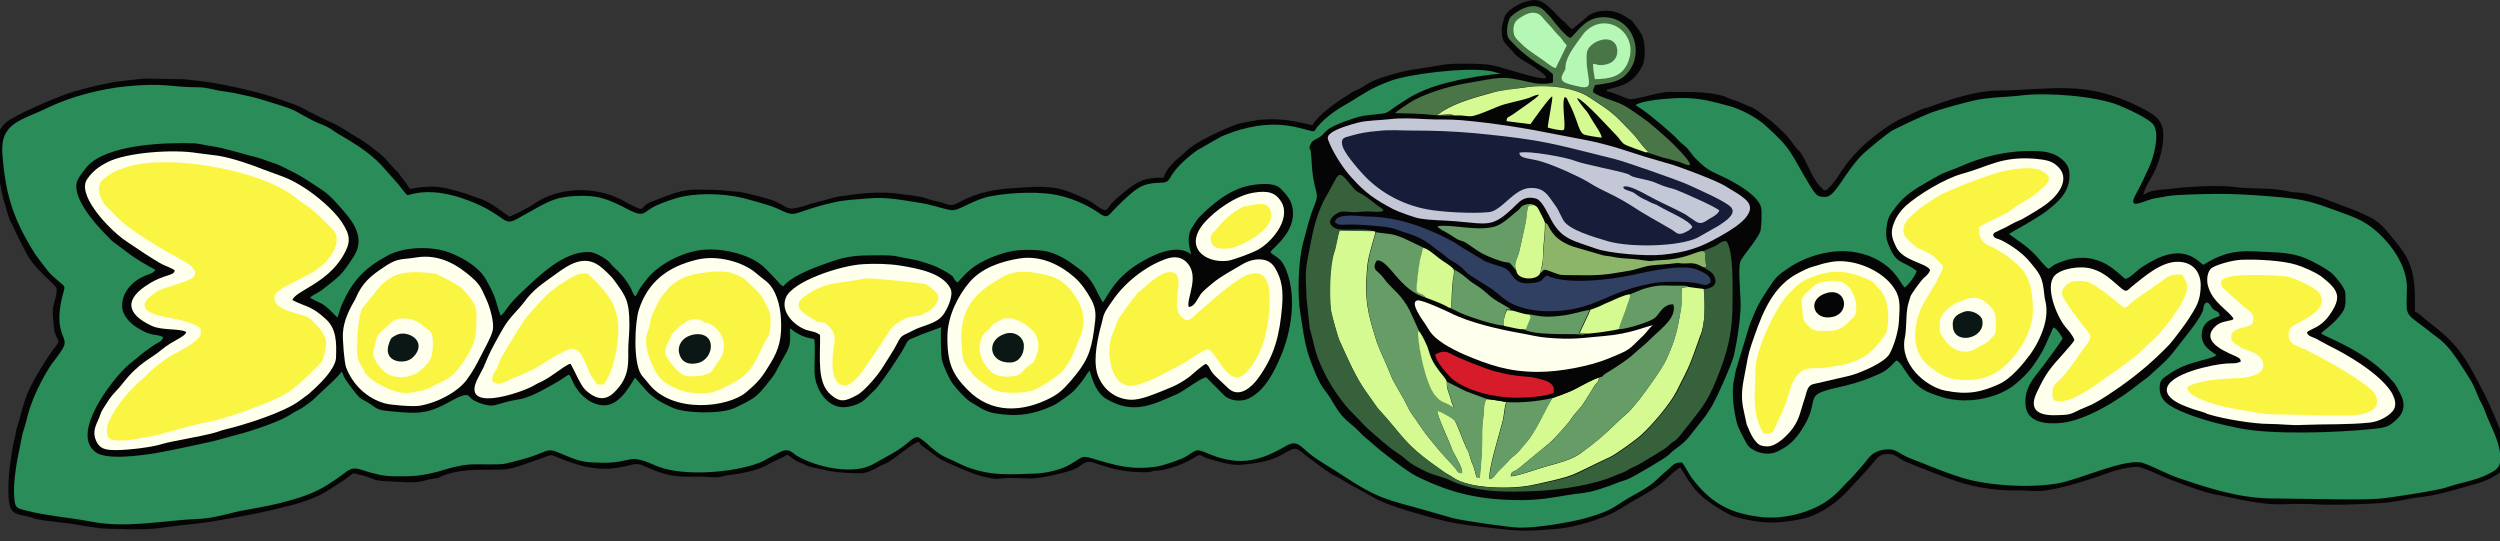 <svg width="134" height="29" viewBox="0 0 134 29" fill="none" xmlns="http://www.w3.org/2000/svg">
<rect x="0" y="0" width="134" height="29" fill="#333333" stroke="none"/>
<g clip-path="url(#clip0_1122_1056)">
<path fill-rule="evenodd" clip-rule="evenodd" d="M80.493 1.511C80.493 1.817 80.493 2.105 80.678 2.321L80.993 2.663C81.272 2.986 81.346 3.076 81.735 3.292C81.828 3.346 83.442 4.3 82.644 4.192C81.865 4.102 80.215 3.472 79.658 3.454C79.398 3.436 79.269 3.418 79.028 3.418C78.527 3.418 77.822 3.382 77.228 3.49C76.524 3.634 75.708 3.688 74.929 3.904C73.037 4.408 73.445 4.534 72.573 4.893C72.425 4.965 72.295 5.055 72.165 5.145C71.609 5.487 70.626 6.189 70.348 6.71C69.402 6.494 68.808 6.351 67.77 6.404C67.64 6.404 67.658 6.422 67.529 6.422C67.399 6.422 67.454 6.422 67.287 6.458C66.898 6.53 66.471 6.584 66.1 6.728C65.47 6.98 64.246 7.538 63.727 7.97C63.578 8.096 63.504 8.185 63.356 8.311C62.985 8.599 62.484 9.067 62.373 9.517C61.315 9.517 60.963 9.715 60.221 10.326C59.98 10.524 59.591 10.83 59.442 11.082C59.275 11.316 59.238 11.37 58.552 10.866C58.255 10.65 57.291 10.254 56.957 10.164C56.03 9.913 55.102 10.039 54.175 10.092C53.841 10.11 53.285 10.182 53.007 10.254C52.524 10.362 51.949 10.542 51.541 10.776C50.837 11.154 51.041 10.956 50.15 10.776C49.965 10.74 49.854 10.704 49.705 10.65C49.204 10.488 48.759 10.47 48.24 10.398C47.461 10.272 46.441 10.326 45.681 10.434C45.273 10.506 44.902 10.506 44.549 10.632L43.529 10.902C43.344 10.956 43.214 11.01 43.028 11.064C42.101 11.298 42.361 11.154 41.471 10.758C41.248 10.668 40.117 10.362 39.764 10.308C39.523 10.254 39.356 10.272 39.096 10.236C38.54 10.164 37.891 10.164 37.297 10.164C36.389 10.164 35.721 10.524 34.961 10.794C34.126 11.1 34.794 11.46 33.662 10.902C33.514 10.83 33.477 10.794 33.347 10.722C31.9 9.966 29.971 10.002 28.636 10.92C28.432 11.064 27.505 11.568 27.301 11.604C26.726 11.226 26.262 10.794 25.576 10.596C25.372 10.542 25.112 10.398 24.556 10.254C23.721 10.021 23.35 9.949 22.534 10.039C21.7 10.128 22.163 10.29 21.57 9.553C21.496 9.463 21.496 9.481 21.422 9.355C21.347 9.229 20.902 8.815 20.735 8.599C20.476 8.275 20.086 8.042 19.771 7.772L19.344 7.484C19.252 7.43 19.214 7.394 19.103 7.34C18.639 7.07 18.231 6.764 17.731 6.548C17.638 6.494 17.564 6.494 17.49 6.44L16.84 6.117C16.822 6.117 16.822 6.099 16.803 6.099C16.432 5.937 16.154 5.721 15.765 5.595L14.689 5.217C13.576 4.857 11.666 4.426 10.497 4.318C10.312 4.3 10.034 4.264 9.867 4.246L7.715 4.21C7.14 4.282 6.362 4.336 5.787 4.462C5.137 4.587 4.117 4.839 3.505 5.055C2.689 5.361 1.261 5.973 0.519 6.422C8.34465e-07 6.746 -0.204 7.25 -0.223 7.862C-0.241 8.491 0.056 10.344 0.26 10.938C0.371 11.28 0.445 11.694 0.631 11.999C0.705 12.125 0.686 12.071 0.742 12.233C0.853 12.521 1.187 13.115 1.354 13.457C1.762 14.338 2.745 15.058 3.005 15.399C3.134 15.561 2.875 16.281 2.838 16.497C2.801 16.677 2.875 17.594 2.93 17.792C3.06 18.278 3.264 18.206 3.023 18.512C2.559 19.087 1.743 20.419 1.465 21.102C1.28 21.57 1.15 22.056 1.02 22.56C0.964 22.757 0.909 22.883 0.872 23.063C0.835 23.297 0.816 23.387 0.76 23.603C0.668 23.945 0.631 24.305 0.575 24.664C0.482 25.222 0.352 26.643 0.556 27.201C0.723 27.633 1.224 27.597 1.632 27.723C1.78 27.759 1.818 27.795 2.003 27.831C2.726 27.975 3.45 27.993 4.303 28.154C4.562 28.208 4.933 28.244 5.23 28.298C5.694 28.37 7.919 28.406 8.439 28.316L9.7 28.154C11.147 28.029 12.296 27.795 13.725 27.525C14.262 27.417 14.689 27.309 15.208 27.183C15.691 27.075 16.173 26.931 16.636 26.751C16.748 26.697 16.84 26.679 16.952 26.625C17.285 26.481 17.564 26.302 17.842 26.122C18.046 25.996 18.194 25.87 18.398 25.762C18.602 25.636 18.732 25.492 18.936 25.366C19.252 25.438 19.548 25.492 19.845 25.618C20.16 25.762 20.42 25.78 20.809 25.798C21.347 25.816 22.071 25.906 22.627 25.798C22.794 25.762 22.85 25.726 23.054 25.69C23.758 25.582 23.406 25.6 23.907 25.438C24.927 25.096 25.91 25.204 26.967 25.168C27.579 25.132 28.135 24.862 28.692 24.682C29.767 24.341 29.285 24.287 30.213 24.646C31.418 25.114 32.401 25.294 33.755 24.934C34.163 24.826 34.293 24.862 34.664 25.042C36.333 25.78 36.722 25.456 38.299 25.582C38.522 25.6 38.744 25.51 38.985 25.474C39.56 25.42 40.599 25.222 41.062 24.952C41.248 24.844 41.415 24.772 41.619 24.664C41.749 24.61 41.804 24.574 41.916 24.52C42.064 24.466 42.101 24.413 42.212 24.377C42.435 24.52 42.565 24.664 42.824 24.772C42.973 24.844 43.066 24.862 43.195 24.934C43.325 25.006 43.455 25.024 43.603 25.06L44.438 25.24C45.013 25.348 45.588 25.366 46.181 25.366C46.422 25.366 46.849 25.168 47.053 25.042C47.127 25.006 47.164 24.97 47.22 24.952C47.294 24.916 47.35 24.898 47.443 24.862C47.98 24.61 48.852 23.765 49.26 23.675C49.316 23.873 49.52 23.963 49.687 24.089C50.428 24.646 50.336 24.61 51.3 25.024C51.931 25.294 52.543 25.564 53.248 25.654C53.507 25.69 53.767 25.618 54.082 25.618C55.306 25.618 55.176 25.744 56.419 25.474C56.772 25.402 57.606 25.204 57.847 25.006C58.348 24.61 58.459 24.754 59.016 24.934C59.887 25.204 60.425 25.312 61.464 25.312C61.631 25.312 61.686 25.276 61.835 25.24C61.983 25.222 62.094 25.222 62.243 25.204C62.836 25.096 63.56 24.826 64.06 24.503C64.338 24.323 64.302 24.395 64.672 24.556C64.821 24.61 64.951 24.628 65.118 24.682C65.451 24.79 66.1 24.952 66.508 24.916C67.269 24.844 68.085 24.736 68.734 24.359C69.513 23.909 69.42 23.963 70.107 24.503C70.533 24.826 70.941 25.132 71.386 25.42C71.516 25.492 71.609 25.528 71.739 25.6C71.887 25.672 71.961 25.726 72.091 25.816L73.853 26.787C74.595 27.165 76.301 27.633 77.191 27.867C78.249 28.137 79.343 28.226 80.419 28.352C81.55 28.496 82.292 28.442 83.405 28.352C84.091 28.298 85 28.064 85.63 27.831C86.539 27.507 86.65 27.381 87.466 26.895C88.171 26.481 88.876 26.14 89.432 25.564C89.618 25.384 89.822 25.186 90.063 25.06L90.471 25.708C90.897 26.302 90.842 26.247 91.324 26.697L91.788 27.039C92.121 27.255 92.659 27.597 93.012 27.705C94.347 28.064 95.145 28.101 96.517 27.831C97.407 27.651 98.26 27.093 98.891 26.463C99.373 25.924 99.985 25.33 100.412 24.79C100.597 24.574 100.746 24.359 101.061 24.341C101.636 24.287 101.692 24.556 102.155 24.754C102.693 24.97 103.157 25.168 103.695 25.366C104.233 25.564 104.752 25.78 105.29 25.924C105.902 26.086 105.624 26.014 106.161 26.122C106.811 26.247 107.497 26.302 108.164 26.284C108.535 26.284 108.814 26.32 109.24 26.32C110.001 26.32 111.54 25.852 112.282 25.6C112.968 25.366 113.766 25.024 114.582 25.024C114.86 25.024 115.936 25.564 116.325 25.708C116.548 25.798 116.752 25.852 116.974 25.942C117.03 25.978 117.123 26.014 117.197 26.032C117.846 26.265 118.402 26.463 119.088 26.571L120.109 26.787C122.26 27.201 122.204 26.949 123.874 27.021C125.116 27.093 126.136 27.039 127.342 26.985C128.584 26.913 128.807 26.751 129.753 26.643C130.643 26.535 131.144 26.373 131.978 26.14C132.757 25.906 133.24 25.852 133.944 25.366C134.371 25.078 134.371 24.718 134.371 24.233C134.371 23.747 133.425 21.624 133.184 21.156C132.312 19.483 131.941 18.602 130.328 17.378C130.031 17.163 129.753 16.857 129.438 16.695C129.438 15.903 129.475 15.022 129.196 14.248C128.974 13.618 128.547 13.115 128.121 12.611C127.824 12.233 127.49 11.873 127.064 11.658L126.377 11.334C125.784 11.1 125.209 10.902 124.615 10.668C124.337 10.56 123.818 10.416 123.54 10.362C123.261 10.308 122.928 10.326 122.631 10.254C121.722 10.039 120.665 10.146 119.756 10.021C118.94 9.913 117.197 10.002 116.288 10.128C115.936 10.164 115.676 10.164 115.379 10.236C115.138 10.29 115.064 10.344 114.878 10.434C114.99 9.984 115.305 9.571 115.509 9.139C115.787 8.509 115.954 7.88 115.954 7.196C115.954 6.351 115.323 6.063 114.656 5.721C111.744 4.264 110.001 4.821 106.996 4.857C105.902 4.875 104.455 5.343 103.398 5.739C103.324 5.775 103.268 5.775 103.194 5.793C102.823 5.901 102.489 6.117 102.118 6.261C101.395 6.548 100.486 7.25 99.93 7.754C99.41 8.221 98.854 8.887 98.502 9.481C98.409 9.643 97.964 10.2 97.834 10.2C97.704 10.2 97.741 10.146 97.63 10.056L97.537 9.966C97.073 9.463 96.851 8.635 96.499 8.167C96.443 8.078 96.369 8.042 96.313 7.97C96.091 7.7 95.886 7.376 95.627 7.124C95.219 6.746 95.052 6.548 94.588 6.225C94.366 6.063 94.162 5.883 93.902 5.757C93.791 5.703 93.735 5.703 93.624 5.649C93.086 5.397 93.383 5.523 92.808 5.325C92.585 5.253 92.493 5.163 92.233 5.109C91.38 4.893 90.36 4.929 89.469 4.929C88.857 4.929 87.559 5.397 87.299 5.307C86.891 5.163 86.558 4.983 86.131 4.893V4.803C87.058 4.587 87.559 4.426 88.023 3.544C88.227 3.148 88.19 2.213 87.986 1.835C87.874 1.637 87.689 1.403 87.559 1.223C87.485 1.097 87.392 1.043 87.281 0.989L86.966 0.792C86.465 0.522 85.76 0.486 85.241 0.774C85.129 0.828 85.111 0.846 85.037 0.917C84.833 1.115 84.684 1.223 84.462 1.403C84.369 1.475 84.369 1.493 84.276 1.565C84.109 1.457 83.98 1.313 83.85 1.169C83.497 0.953 82.904 0 82.273 0C81.754 0 80.901 0.396 80.66 0.864C80.623 0.953 80.493 1.385 80.493 1.511Z" fill="#050505"/>
<path fill-rule="evenodd" clip-rule="evenodd" d="M70.441 7.035C69.94 7.053 68.382 6.063 65.451 7.322L64.19 8.042C63.671 8.402 63.022 8.978 62.725 9.517C62.558 9.841 62.391 9.769 61.983 9.805C61.297 9.841 60.982 10.075 60.592 10.399C60.314 10.633 59.85 11.082 59.591 11.37C59.35 11.64 59.257 11.658 58.941 11.442C58.348 11.028 57.662 10.705 56.883 10.507C55.863 10.237 54.231 10.309 53.155 10.507C52.135 10.687 51.393 11.334 50.985 11.262C50.503 11.19 49.891 10.956 49.371 10.884C48.444 10.741 47.535 10.543 46.571 10.633C46.014 10.687 45.31 10.705 44.772 10.831C44.197 10.956 43.752 11.082 43.214 11.262C42.453 11.514 42.472 11.568 41.73 11.208C41.267 10.992 40.766 10.884 40.228 10.723C39.189 10.399 37.761 10.309 36.648 10.525C36.185 10.615 35.536 10.848 35.146 11.028C34.497 11.334 34.571 11.676 33.774 11.28C32.642 10.705 32.123 10.399 30.565 10.525C29.675 10.597 29.137 10.938 28.432 11.334C28.191 11.46 28.006 11.568 27.783 11.694C26.93 12.198 27.208 11.568 25.186 10.777C22.998 9.913 21.978 10.489 21.83 10.453C21.681 10.345 21.422 9.931 21.255 9.769C20.476 8.924 20.383 8.654 19.252 7.862C18.843 7.592 18.473 7.376 18.046 7.125C17.898 7.035 17.805 6.945 17.638 6.855C17.36 6.693 17.026 6.603 16.729 6.441C16.451 6.297 16.154 6.135 15.876 5.973C15.487 5.757 14.448 5.469 13.929 5.308C13.576 5.2 13.205 5.128 12.871 5.056C12.463 4.948 12.148 4.93 11.74 4.858C11.351 4.786 11.054 4.678 10.609 4.678C9.162 4.678 8.865 4.426 6.788 4.624C5.36 4.768 3.821 5.182 2.671 5.721C1.15 6.477 -0.018 6.531 0.13 8.312C0.297 10.327 0.649 11.55 1.651 13.241C1.91 13.673 1.873 13.619 2.189 14.033C2.374 14.267 2.578 14.572 2.782 14.752C3.654 15.58 3.505 15.094 3.283 16.138C3.172 16.713 3.116 17.307 3.32 17.865C3.431 18.188 3.542 18.35 3.394 18.62C3.153 19.07 2.819 19.394 2.578 19.808C2.04 20.707 1.632 21.589 1.391 22.632C1.335 22.902 1.243 23.046 1.169 23.424C1.076 23.981 0.927 24.539 0.853 25.097C0.76 25.708 0.705 26.356 0.798 26.95C0.853 27.255 1.057 27.273 1.391 27.363C2.504 27.651 3.747 27.741 4.878 27.957C6.844 28.335 8.773 27.885 10.646 27.813C11.573 27.777 12.334 27.471 13.205 27.327C14.262 27.13 14.596 27.093 15.728 26.77C16.47 26.554 17.174 26.266 17.786 25.834C18.027 25.672 18.176 25.582 18.38 25.421C18.992 24.917 19.14 25.133 19.864 25.331C20.68 25.546 20.809 25.528 21.7 25.528C22.349 25.528 22.887 25.438 23.48 25.276C24.018 25.115 24.537 24.953 25.149 24.899C25.632 24.863 26.763 24.935 27.115 24.845C27.69 24.701 28.172 24.593 28.71 24.395C29.526 24.071 29.415 24.035 30.268 24.395C30.825 24.629 31.177 24.773 31.882 24.791C32.661 24.827 33.032 24.791 33.736 24.629C34.256 24.503 34.886 24.863 35.313 25.025C36.685 25.528 39.264 25.349 40.692 24.809C41.025 24.683 41.842 24.161 42.045 24.143C42.379 24.089 42.509 24.305 42.713 24.431C43.752 25.043 45.773 25.492 46.831 24.863C47.572 24.431 48.036 24.251 48.704 23.693C49.167 23.298 49.186 23.388 49.612 23.711C49.724 23.801 49.761 23.855 49.891 23.963C50.076 24.125 50.243 24.251 50.466 24.395C50.688 24.521 50.911 24.611 51.152 24.719C51.374 24.827 51.616 24.953 51.857 25.043C53.192 25.528 54.101 25.421 55.492 25.384C56.03 25.366 56.716 25.205 57.142 25.007C58.014 24.575 57.866 24.359 58.552 24.575C59.832 24.953 60.629 25.205 62.02 25.007C62.354 24.953 63.3 24.629 63.541 24.485C64.283 24.017 64.079 24.053 64.969 24.395C66.509 24.989 67.584 24.683 68.92 23.909C69.532 23.549 69.699 23.927 70.199 24.323C70.774 24.773 71.424 25.115 72.035 25.528C73.872 26.734 74.335 26.77 76.32 27.327C76.858 27.471 77.358 27.633 77.896 27.777C78.397 27.903 80.938 28.281 81.476 28.281C82.385 28.299 84.221 27.993 85.037 27.759C86.632 27.309 86.502 27.093 87.763 26.428C88.245 26.158 88.561 25.96 88.932 25.582C89.099 25.421 89.284 25.276 89.469 25.115C89.673 24.935 89.748 24.773 90.156 24.791C90.341 25.007 90.508 25.384 90.694 25.636C91.695 26.95 92.697 27.507 94.329 27.705C95.534 27.867 96.981 27.489 97.89 26.878C98.427 26.5 98.594 26.284 98.984 25.87C99.114 25.744 99.225 25.636 99.355 25.492C99.577 25.223 99.781 25.025 100.004 24.737C100.227 24.449 100.393 24.233 100.857 24.125C101.432 24.017 101.618 24.143 101.988 24.377C102.23 24.521 102.693 24.683 103.009 24.809C103.713 25.097 104.4 25.366 105.141 25.6C106.532 26.032 108.795 26.176 110.316 25.906C111.521 25.69 114.007 24.503 114.897 24.827C115.602 25.079 116.177 25.438 116.919 25.672C118.476 26.194 119.979 26.68 121.685 26.716L124.578 26.752C125.506 26.77 126.563 26.788 127.472 26.734C127.898 26.716 130.699 26.284 131.144 26.122C131.849 25.87 132.683 25.762 133.351 25.421C133.703 25.241 134 25.115 134.019 24.647C134.037 23.657 133.481 22.866 133.165 21.966C133.091 21.768 133.017 21.642 132.924 21.463C132.757 21.121 132.665 20.797 132.479 20.473C132.145 19.916 131.478 18.836 131.014 18.404C130.829 18.224 130.81 18.206 130.606 18.062C130.309 17.847 130.068 17.631 129.79 17.433C128.863 16.749 128.992 16.893 129.011 15.4C129.011 14.644 128.64 13.889 128.232 13.331C127.861 12.827 127.36 12.306 126.767 11.946C126.21 11.604 125.376 11.352 124.69 11.1C123.855 10.794 123.28 10.669 122.316 10.579C120.109 10.381 118.977 10.345 116.752 10.453C116.344 10.471 115.898 10.561 115.49 10.633C114.99 10.705 113.951 11.37 114.489 10.399C114.73 9.967 114.99 9.409 115.194 8.96C115.435 8.438 115.787 7.179 115.416 6.675C115.175 6.351 114.062 5.847 113.58 5.649C112.356 5.146 109.741 4.948 108.387 5.11C107.515 5.218 106.607 5.2 105.753 5.397C105.16 5.541 104.01 5.847 103.491 6.045C102.786 6.333 102.174 6.621 101.488 6.963C101.191 7.107 100.189 7.952 99.893 8.222C99.41 8.672 99.002 9.301 98.632 9.841C98.483 10.057 98.186 10.489 97.927 10.543C97.686 10.579 97.482 10.543 97.352 10.417C97.278 10.345 97.111 10.111 97.037 9.985C95.942 8.186 96.109 8.042 94.588 6.693C94.143 6.297 93.309 5.847 92.697 5.685C91.806 5.451 91.176 5.254 90.193 5.254C89.599 5.254 88.041 5.362 87.67 5.631C87.782 5.721 87.949 5.811 88.06 5.901C88.449 6.153 89.655 7.179 89.915 7.466C90.044 7.61 90.1 7.664 90.267 7.79C90.508 7.97 90.675 8.294 90.897 8.51C91.602 9.211 91.658 9.121 92.548 9.571C93.123 9.859 94.273 10.507 94.403 11.154C94.44 11.388 94.421 12.216 94.347 12.414C94.162 12.899 93.327 13.799 93.272 14.051C93.142 14.554 93.346 16.084 93.29 16.659C93.234 17.487 93.105 18.278 92.938 19.052C92.826 19.52 91.973 21.445 91.695 21.876C91.602 22.002 91.51 22.146 91.435 22.272L90.527 23.424C90.082 23.945 89.803 23.999 89.451 24.377C89.265 24.557 87.67 25.492 87.281 25.672C87.114 25.744 86.966 25.78 86.799 25.834C86.595 25.906 86.502 25.96 86.298 26.032C85.964 26.14 85.575 26.284 85.241 26.356C84.833 26.446 84.443 26.464 84.035 26.536C83.163 26.68 82.477 26.806 81.55 26.806C79.38 26.806 77.822 26.464 75.93 25.528C75.411 25.276 74.001 24.179 73.575 23.783C73.315 23.549 73.093 23.406 72.852 23.136C72.666 22.92 72.369 22.722 72.128 22.488C71.572 21.948 71.442 21.445 70.997 20.905C70.682 20.527 70.311 19.556 70.144 19.052C69.903 18.296 69.828 17.577 69.699 16.803C69.532 15.832 69.587 13.979 69.847 13.007C70.051 12.27 70.181 11.658 70.478 10.938C70.663 10.489 70.57 10.381 70.459 9.895C70.292 9.193 70.311 8.42 70.255 8.096C70.218 7.898 70.162 8.06 70.199 7.844L70.311 7.61C70.385 7.52 70.607 7.43 70.719 7.358C70.941 7.215 70.904 7.179 71.09 7.017C71.294 6.819 71.665 6.675 72.017 6.531C72.277 6.441 72.814 6.243 73.074 6.207C74.725 5.991 73.964 6.243 75.114 5.505C75.392 5.326 75.634 5.164 75.967 5.002C76.913 4.534 78.1 4.282 79.176 4.102C79.621 4.03 79.992 3.994 80.456 3.94C80.326 3.94 80.011 3.814 79.807 3.796C78.545 3.598 75.559 3.958 74.521 4.336C73.464 4.732 73.185 4.966 72.332 5.487C71.609 5.883 70.867 6.387 70.441 7.035Z" fill="#298C59"/>
<path fill-rule="evenodd" clip-rule="evenodd" d="M8.328 14.464C8.216 14.662 7.957 14.698 7.753 14.788C7.141 15.04 6.51 15.651 6.547 16.443C6.566 16.947 7.029 17.36 7.345 17.558C8.216 18.098 8.253 17.846 8.736 18.062C8.736 18.278 8.457 18.368 8.29 18.476C7.938 18.71 7.586 18.962 7.289 19.231C7.103 19.393 6.974 19.465 6.788 19.645C6.009 20.365 3.765 23.225 5.119 24.233C5.712 24.682 7.567 24.413 8.346 24.287C9.348 24.107 10.312 23.891 11.314 23.675C11.777 23.567 12.222 23.423 12.723 23.297C13.335 23.153 14.763 22.668 15.357 22.344C15.561 22.236 15.709 22.11 15.913 22.02C16.247 21.858 16.451 21.678 16.729 21.48L17.434 20.814C17.731 20.545 18.083 20.221 18.324 19.915C18.51 20.383 18.491 20.293 18.769 20.689C19.493 21.66 19.252 21.21 20.086 21.822C20.346 22.02 20.717 22.02 21.088 22.056C22.571 22.218 23.072 22.11 24.166 21.498C25.186 20.922 25.094 21.264 25.316 21.408C25.595 21.588 26.095 21.768 26.448 21.732C26.559 21.714 27.023 21.57 27.19 21.534C27.449 21.462 27.727 21.426 27.987 21.372C28.581 21.228 29.36 20.761 29.897 20.455C30.12 20.329 30.287 20.185 30.491 20.077C30.565 20.149 30.602 20.221 30.639 20.329C30.899 20.976 31.474 21.606 32.197 21.714C33.087 21.858 33.662 20.868 34.033 20.239L34.645 20.94C35.035 21.354 35.461 21.588 36.055 21.858C36.741 22.164 38.651 22.2 39.356 21.876C39.746 21.696 40.302 21.426 40.543 21.21C40.877 20.922 41.118 20.563 41.396 20.221C41.582 20.005 41.879 19.339 42.064 19.052C42.398 18.512 42.361 18.278 42.342 17.594C42.676 17.864 43.066 18.098 43.641 18.17C43.715 18.476 43.641 19.555 43.659 19.969C43.696 20.904 44.401 22.002 45.458 21.804C46.274 21.66 46.422 21.318 46.868 20.922C47.164 20.671 48.407 18.8 48.555 18.458C48.704 18.152 48.759 18.206 49.075 18.062C49.446 17.882 50.039 17.702 50.447 17.54C50.41 17.828 50.429 19.015 50.484 19.285C50.596 19.699 50.855 20.275 51.078 20.581C51.245 20.814 51.764 21.39 52.005 21.534C52.413 21.768 52.766 22.056 53.285 22.146C54.527 22.362 55.418 22.218 56.456 21.732C56.697 21.624 57.439 21.084 57.569 20.94C57.829 20.653 58.07 20.365 58.274 20.023L58.404 19.861C58.589 20.509 58.812 21.102 59.312 21.39C60.722 22.218 61.705 21.732 63.059 21.138C63.541 20.922 64.246 20.311 64.654 20.221L65.6 21.174C65.878 21.48 66.546 21.588 67.009 21.318C67.825 20.868 68.252 20.005 68.623 19.159C69.216 17.792 69.513 15.957 68.957 14.518C68.66 13.762 68.438 13.852 68.085 13.511C68.252 13.259 69.457 12.431 69.291 11.208C69.216 10.668 68.883 10.362 68.623 10.092C68.308 9.787 67.566 9.841 67.065 9.93C65.952 10.11 64.988 10.92 64.264 11.658C64.116 11.819 64.023 12.017 63.894 12.197C63.615 12.611 63.708 13.187 63.856 13.636C63.022 12.989 61.649 13.744 60.982 14.158C59.683 14.968 59.312 15.993 59.108 16.209C58.719 15.561 58.626 15.022 57.866 14.428C57.346 14.032 56.642 13.492 55.733 13.421C54.657 13.331 54.008 13.438 53.099 13.816C52.172 14.212 51.875 14.536 51.319 15.148C50.929 14.806 51.374 14.932 50.484 14.446C50.095 14.23 49.817 14.158 49.371 14.014C49.056 13.906 48.444 13.834 48.092 13.744C47.684 13.654 46.998 13.69 46.552 13.69C45.421 13.69 44.865 13.906 43.974 14.23C43.233 14.5 42.342 14.896 41.99 15.345C41.786 15.255 41.749 15.13 41.6 14.986C41.211 14.59 40.914 14.194 40.358 13.906C39.653 13.546 38.651 13.313 37.743 13.385C36.685 13.457 35.313 14.14 34.682 14.95C34.516 15.166 34.33 15.382 34.2 15.633C34.126 15.759 34.163 15.759 34.052 15.885C33.922 15.777 33.866 15.525 33.774 15.382C33.532 14.95 33.236 14.608 32.865 14.284C32.772 14.194 32.754 14.158 32.661 14.05C32.475 13.87 31.938 13.511 31.567 13.511C30.194 13.457 28.859 14.824 27.987 15.633C27.69 15.921 27.449 16.155 27.208 16.479C27.115 16.605 26.948 16.857 26.837 16.929C26.707 16.605 26.615 16.191 26.485 15.849C26.392 15.615 26.077 15.004 25.965 14.842C25.576 14.284 24.871 13.852 24.203 13.582C23.239 13.169 21.7 13.205 20.791 13.69C19.548 14.356 18.918 15.022 18.343 16.281C18.232 16.515 18.176 16.821 18.083 17.019C17.99 16.947 17.786 16.677 17.434 16.407C17.193 16.209 16.896 16.137 16.618 15.957C16.766 15.795 17.119 15.669 17.304 15.507C18.194 14.806 18.306 14.77 18.973 13.726C19.548 12.827 19.011 11.981 18.436 11.334C18.065 10.902 17.712 10.488 17.267 10.182C16.247 9.517 16.191 9.445 15.041 8.887C14.782 8.761 14.485 8.689 14.207 8.581C13.873 8.455 13.65 8.401 13.28 8.311C12.742 8.167 11.981 7.934 11.406 7.844C11.11 7.808 10.701 7.7 10.423 7.682C8.828 7.628 5.712 7.736 4.655 8.941C4.525 9.103 4.266 9.427 4.173 9.625C3.747 10.488 5.1 11.999 5.657 12.557C5.879 12.791 5.954 12.899 6.25 13.097C6.454 13.241 6.677 13.421 6.918 13.601C7.307 13.888 7.827 14.194 8.328 14.464Z" fill="#050505"/>
<path fill-rule="evenodd" clip-rule="evenodd" d="M102.73 14.518C102.73 14.698 102.192 15.417 102.081 15.399C102.007 15.345 101.729 14.878 101.636 14.77C101.135 14.122 100.375 13.69 99.485 13.528C98.26 13.294 96.851 13.708 95.905 14.338C95.256 14.77 95.182 14.86 94.792 15.453C94.496 15.903 94.236 16.281 93.995 16.892C93.883 17.18 93.791 17.342 93.698 17.684L93.049 19.825C93.012 19.969 92.993 20.113 92.956 20.275C92.789 20.976 92.919 21.984 93.105 22.703C93.16 22.919 93.55 23.675 93.661 23.837C93.902 24.197 94.7 24.484 95.275 24.197C95.868 23.909 96.146 23.639 96.48 23.171C97.76 21.318 96.424 21.228 98.539 20.76C99.058 20.652 99.8 20.437 100.264 20.239C100.894 19.969 101.024 19.951 101.488 19.483C101.617 19.357 101.525 19.411 101.655 19.321C102.044 19.465 102.285 20.634 103.509 21.084C104.066 21.282 104.307 21.39 104.956 21.444C105.957 21.534 107.07 21.264 107.849 20.724C108.127 20.526 108.535 20.149 108.776 19.861C109.036 19.555 109.277 19.159 109.5 18.782C109.611 18.584 110.038 17.576 110.056 17.558C110.242 17.558 110.557 18.134 110.557 18.134C110.557 18.206 109.574 19.537 109.389 19.771C108.98 20.293 108.48 20.832 108.572 21.75C108.665 22.631 109.63 22.757 110.501 22.667C111.874 22.523 113.728 21.336 114.73 20.509C114.86 20.401 114.99 20.329 115.138 20.203C116.418 19.069 116.232 19.195 117.197 17.972C117.456 17.648 117.864 17.126 118.05 16.713C118.143 16.479 118.068 16.335 118.272 16.209C118.458 16.245 118.495 16.425 118.606 16.551C118.773 16.713 118.94 16.659 118.977 16.928C118.792 17.054 118.087 17.108 118.013 17.864C117.957 18.548 118.514 18.817 118.81 19.033C118.402 19.339 117.234 19.321 116.177 20.113C115.991 20.239 115.806 20.329 115.769 20.634C115.657 21.48 116.325 21.804 117.104 22.128C117.976 22.487 119.033 22.757 120.034 22.955C121.833 23.315 125.283 23.189 127.193 22.991C127.972 22.919 128.084 22.829 128.492 22.451C128.844 22.128 128.955 21.642 128.659 21.102C128.547 20.904 128.455 20.688 128.325 20.526C126.878 18.764 124.597 18.08 124.411 17.864C124.467 17.792 125.005 17.414 125.32 17.036C125.71 16.587 125.747 16.461 125.71 15.705C125.691 15.399 125.135 14.788 125.005 14.662C124.708 14.41 124.319 14.212 123.911 13.996C122.872 13.474 122.093 13.546 120.869 13.474C119.645 13.402 118.903 13.69 118.105 14.194C117.994 14.14 117.827 13.96 117.679 13.87C116.714 13.223 115.639 13.78 114.804 14.32C114.526 14.5 114.174 14.914 113.914 14.95C113.339 14.464 112.949 14.05 112.115 13.87C111.466 13.726 110.78 13.888 110.223 14.14C109.685 14.374 109.982 14.68 109.296 13.888C108.684 13.187 108.387 13.079 107.682 12.539C107.719 12.503 109.147 11.729 109.667 11.334C110.316 10.83 110.928 10.308 110.928 9.391C110.928 8.905 110.705 8.653 110.334 8.401C109.982 8.167 109.5 8.095 109.018 8.095C107.589 8.059 106.236 8.401 105.03 8.941C104.659 9.103 104.214 9.229 103.88 9.427C103.157 9.84 102.471 10.182 101.951 10.704C101.803 10.848 101.376 11.37 101.265 11.603C101.117 11.927 101.024 12.611 101.172 12.971C101.617 14.23 101.933 13.906 102.73 14.518Z" fill="#050505"/>
<path fill-rule="evenodd" clip-rule="evenodd" d="M9.366 14.5C9.31 14.806 8.828 14.68 7.975 15.22C6.677 16.011 6.732 16.821 8.142 17.469C8.68 17.72 9.626 17.595 9.978 17.792C9.96 18.044 9.255 18.242 8.661 18.746C8.123 19.214 7.456 19.412 6.566 20.563C6.287 20.923 6.102 21.049 5.861 21.39C5.75 21.57 5.675 21.678 5.546 21.876C5.416 22.074 5.379 22.218 5.304 22.416C5.137 22.794 4.933 23.153 5.156 23.639C5.36 24.071 5.657 24.125 6.232 24.125C6.844 24.125 8.123 23.981 8.68 23.801C9.199 23.639 10.664 23.423 11.518 23.189C11.74 23.136 11.796 23.081 12.037 23.027C13.094 22.776 15.227 22.11 16.08 21.462C16.618 21.049 16.303 21.337 16.859 20.833C17.193 20.527 17.972 19.753 18.009 19.196C18.046 18.314 18.027 17.631 17.471 17.109C16.655 16.353 16.303 16.425 15.672 16.083C15.82 15.598 17.508 15.202 18.38 13.727C18.806 13.007 18.806 12.647 18.324 11.91C17.898 11.262 16.989 10.506 16.358 10.093C15.412 9.481 15.004 9.427 14.17 9.103C13.446 8.815 12.463 8.474 11.703 8.348L10.572 8.204C9.292 7.988 6.788 8.168 5.768 8.689C5.304 8.923 4.971 9.175 4.692 9.571C4.08 10.38 5.694 12.072 6.306 12.575C6.491 12.737 6.658 12.863 6.881 13.007C7.307 13.295 8.235 13.925 8.68 14.158C8.847 14.248 9.273 14.392 9.366 14.5Z" fill="#FFFFED"/>
<path fill-rule="evenodd" clip-rule="evenodd" d="M6.899 8.923C6.269 9.121 5.972 9.229 5.508 9.643C5.267 9.859 5.267 10.219 5.378 10.507C5.564 11.046 5.749 11.064 6.102 11.46C6.881 12.359 8.865 13.457 9.885 14.014C10.108 14.14 10.627 14.464 10.405 14.806C10.201 15.112 8.735 15.4 8.402 15.634C8.179 15.796 7.734 16.065 7.752 16.353C7.808 17.109 9.774 16.911 10.739 17.577C10.776 17.972 10.794 17.972 10.572 18.188C9.997 18.728 9.273 18.908 8.569 19.483C8.16 19.771 8.049 19.951 7.715 20.239C7.085 20.779 6.565 21.355 6.12 22.056C5.935 22.434 5.712 22.686 5.731 23.136C5.749 23.693 6.157 23.603 6.769 23.603C6.973 23.603 8.402 23.333 8.643 23.261C8.773 23.226 10.701 22.686 10.998 22.65C11.814 22.542 14.874 21.516 15.672 20.869C16.21 20.437 16.71 19.951 17.193 19.448L17.211 19.43C17.341 19.268 17.397 18.962 17.434 18.746C17.489 18.386 17.545 18.278 17.285 17.828C17.137 17.559 16.877 17.343 16.673 17.127C16.358 16.767 14.522 16.731 14.726 15.867C14.782 15.634 14.912 15.652 15.041 15.526C15.338 15.256 16.599 14.77 17.119 14.338C17.545 13.979 17.341 14.194 17.731 13.691C18.009 13.331 18.231 12.683 17.823 12.287C17.489 11.946 16.822 11.262 16.469 11.046C16.191 10.884 15.987 10.686 15.727 10.507C13.928 9.121 9.143 8.258 6.899 8.923Z" fill="#FAF542"/>
<path fill-rule="evenodd" clip-rule="evenodd" d="M74.502 6.386C73.909 6.458 73.278 6.44 72.74 6.584C72.332 6.692 71.628 6.908 71.349 7.124C71.071 7.34 71.164 7.43 71.294 7.754C71.535 8.311 72.054 9.103 72.444 9.517C73.186 10.344 73.686 10.686 74.669 11.208C74.91 11.334 75.838 11.675 76.097 11.711C76.746 11.819 77.303 11.801 77.952 11.855C79.807 11.999 79.974 12.251 81.253 10.992C81.457 10.794 81.736 10.47 82.348 10.65C82.663 10.758 82.978 11.477 83.164 11.819C83.72 12.827 84.332 12.899 85.556 13.33C86.242 13.582 88.264 13.744 89.099 13.654C90.397 13.528 91.139 13.258 92.066 12.737C92.604 12.431 94.329 11.531 93.642 10.776C93.346 10.452 92.789 10.182 92.493 9.984C92.047 9.696 90.211 9.013 89.711 8.851C89.191 8.689 88.691 8.563 88.171 8.401C87.671 8.239 87.225 8.095 86.706 7.933C85.222 7.502 85 7.52 83.479 7.214C81.791 6.872 79.992 6.584 78.304 6.44C77.692 6.386 77.043 6.422 76.431 6.386C75.782 6.35 75.096 6.314 74.502 6.386Z" fill="#C4C7D6"/>
<path fill-rule="evenodd" clip-rule="evenodd" d="M103.454 14.464C103.398 14.68 103.231 14.787 103.083 14.931C102.971 15.039 102.433 15.759 102.396 15.903C102.341 16.101 102.248 16.353 102.229 16.55C102.155 17.036 102.192 17.684 102.1 18.098C101.803 19.519 103.212 20.724 104.27 20.94C105.438 21.174 106.18 21.03 107.126 20.598C107.793 20.31 108.443 19.501 108.832 18.979C109.24 18.404 109.759 17.396 109.685 16.479C109.667 16.191 109.593 16.065 109.574 15.795C109.481 14.841 109.351 14.697 108.795 14.032C108.443 13.6 107.886 13.204 107.385 12.934C106.977 12.719 106.922 12.827 106.829 12.593C106.903 12.449 106.848 12.503 107.033 12.413C107.33 12.251 107.348 12.287 107.812 12.017C107.998 11.909 108.164 11.855 108.35 11.765C108.739 11.549 109.5 11.1 109.778 10.866C110.371 10.398 110.984 9.552 110.279 8.905C109.963 8.599 109.593 8.563 109.073 8.509C107.256 8.365 106.569 8.941 105.16 9.318C104.251 9.57 102.842 10.416 102.155 11.027C101.914 11.243 101.655 11.585 101.525 11.927C101.302 12.467 101.413 12.773 101.617 13.204C101.97 13.996 103.194 14.068 103.454 14.464Z" fill="#FFFFED"/>
<path fill-rule="evenodd" clip-rule="evenodd" d="M73.89 7.016C73.278 7.07 72.926 7.124 72.369 7.286C72.054 7.376 71.869 7.394 71.943 7.772C72.017 8.167 72.74 8.995 73.037 9.319C73.872 10.236 75.059 10.938 76.431 11.208C77.21 11.37 78.972 11.46 79.807 11.37C80.511 11.298 81.142 10.092 82.032 10.074C82.663 10.056 82.885 10.344 83.145 10.704C83.701 11.477 83.405 11.1 83.794 11.801C84.091 12.323 85.408 12.701 86.205 12.935C87.411 13.277 90.007 13.223 90.99 12.737L92.103 12.107C92.456 11.873 93.067 11.495 92.808 11.136C92.567 10.812 90.935 10.11 90.508 9.912C90.063 9.696 87.077 8.653 86.558 8.527C83.089 7.664 82.737 7.502 79.083 7.142C77.878 7.034 76.876 6.998 75.652 6.998C75.077 6.998 74.502 6.944 73.89 7.016Z" fill="#171C38"/>
<path fill-rule="evenodd" clip-rule="evenodd" d="M119.719 17.091C119.645 17.163 119.608 17.163 119.497 17.181C119.2 17.253 119.014 17.271 118.792 17.451C117.716 18.386 119.701 18.998 119.96 19.16C120.09 19.25 120.071 19.232 120.109 19.376C119.867 19.502 119.682 19.466 119.348 19.484C118.662 19.52 116.177 20.023 116.14 20.887C116.121 21.553 117.549 21.93 118.087 22.092C118.217 22.128 118.31 22.2 118.421 22.218C119.181 22.452 120.776 22.722 121.611 22.722C122.241 22.722 122.798 22.812 123.428 22.776C124.653 22.722 125.821 22.776 127.027 22.65C127.509 22.596 127.972 22.344 128.232 22.056C128.584 21.66 128.251 21.067 127.991 20.761C127.268 19.88 125.895 19.052 124.801 18.512C124.597 18.404 124.393 18.296 124.207 18.188C123.985 18.062 123.707 18.044 123.651 17.811C123.892 17.595 124.374 17.577 124.857 16.893C125.543 15.922 125.339 15.562 124.523 14.896C124.226 14.644 123.503 14.321 123.095 14.195C122.353 13.961 120.962 13.889 120.127 13.925C119.645 13.943 118.68 14.213 118.495 14.411C118.328 14.59 118.272 14.932 118.328 15.238C118.532 16.209 119.497 16.659 119.719 17.091Z" fill="#FFFFED"/>
<path fill-rule="evenodd" clip-rule="evenodd" d="M64.635 19.502C64.895 19.663 64.765 19.807 65.21 20.221C65.433 20.419 65.656 20.653 65.859 20.833C66.434 21.337 67.084 20.761 67.436 20.275C68.326 19.052 68.586 17.954 68.716 16.461C68.79 15.562 68.716 14.968 68.326 14.338C67.974 13.745 67.139 13.817 66.546 14.194C66.008 14.518 65.489 14.77 64.988 15.184C64.765 15.382 64.487 15.58 64.339 15.796C64.19 16.012 64.005 16.479 63.708 16.443C63.597 15.957 64.32 14.806 63.615 14.069C63.356 13.799 63.003 13.709 62.521 13.871C61.371 14.267 60.258 15.184 59.628 16.119C59.405 16.443 59.164 16.749 59.108 17.091C59.053 17.343 59.016 17.451 58.96 17.667C58.775 18.44 58.571 19.502 58.886 20.221C59.146 20.833 59.739 21.39 60.611 21.427C61.149 21.445 61.872 21.121 62.336 20.941L62.855 20.725C63.152 20.599 63.504 20.383 63.764 20.185C63.949 20.023 64.506 19.538 64.635 19.502Z" fill="#FFFFED"/>
<path fill-rule="evenodd" clip-rule="evenodd" d="M91.324 15.489L90.49 15.381L90.156 15.417C90.082 15.741 90.156 16.173 90.1 16.515C89.915 17.684 89.785 18.242 89.302 19.285C89.08 19.771 88.245 20.922 87.856 21.426C87.114 22.343 87.392 21.948 86.669 22.649C85.964 23.333 85.5 23.729 84.684 24.322C84.258 24.628 83.534 24.826 82.922 24.988C82.514 25.096 81.29 25.546 80.975 25.527C81.012 25.258 81.086 25.312 81.309 25.186L83.015 23.782C83.145 23.675 83.201 23.603 83.331 23.477C83.646 23.153 83.776 22.991 84.072 22.649C84.147 22.559 84.128 22.577 84.202 22.469C84.406 22.163 84.555 22.038 84.777 21.768C84.888 21.624 85.334 20.886 85.482 20.652C85.575 20.526 85.704 20.454 85.704 20.238C85.445 20.292 84.722 20.706 84.499 20.814C84.147 21.012 83.572 21.192 83.201 21.336C82.83 21.893 82.31 23.171 81.772 23.747C81.606 23.926 81.494 24.088 81.327 24.268C81.123 24.484 81.012 24.484 80.827 24.736L80.344 25.222C80.177 25.366 80.085 25.636 79.844 25.689C79.732 25.258 80.363 23.279 80.53 22.613C80.623 22.271 80.623 21.84 80.734 21.552C80.604 21.516 79.788 21.39 79.695 21.39C79.51 21.48 79.528 22.073 79.51 22.253C79.436 22.649 79.436 22.955 79.436 23.351C79.436 24.16 79.38 24.808 79.306 25.581C79.102 25.546 79.157 25.654 79.083 25.366C78.972 24.898 78.898 24.88 78.805 24.538C78.749 24.304 78.694 24.178 78.601 24.016C78.471 23.765 78.063 22.631 77.952 22.505C77.859 22.397 77.21 22.002 77.025 22.002C77.043 22.343 77.674 23.621 77.822 24.07C77.878 24.232 77.952 24.322 78.026 24.466C78.156 24.754 78.379 25.06 78.36 25.33C78.119 25.348 78.137 25.276 78.026 25.114L77.192 24.196C76.876 23.819 76.412 23.279 76.171 22.901C75.578 22.002 75.745 22.397 75.281 21.462L74.669 20.382C74.595 20.221 74.539 20.095 74.484 19.951C74.298 19.483 73.909 18.673 73.797 18.331C73.297 16.748 73.13 16.101 73.278 14.32C73.334 13.636 73.723 12.593 73.723 12.413L73.538 12.377L71.794 12.341C71.683 12.647 71.59 13.294 71.516 13.474C71.238 14.212 71.219 15.813 71.331 16.64C71.349 16.82 71.683 18.026 71.794 18.26C72.202 19.141 72.685 20.274 73.241 21.03L73.816 21.858C75.411 23.603 75.151 23.729 77.414 25.312C77.581 25.42 77.692 25.456 77.859 25.581C78.787 26.247 81.142 26.211 82.144 25.995C84.666 25.438 83.924 25.599 86.317 24.484C86.65 24.322 87.745 23.531 87.986 23.297C88.561 22.775 89.525 21.642 89.859 20.976C90.638 19.447 90.545 19.627 91.12 18.026C91.417 17.342 91.398 16.335 91.324 15.489Z" fill="#D4FA91"/>
<path fill-rule="evenodd" clip-rule="evenodd" d="M108.962 16.659C108.962 15.957 108.888 15.04 108.387 14.446C108.183 14.212 107.998 14.068 107.775 13.87C107.701 13.799 107.423 13.601 107.163 13.457C107.015 13.385 106.94 13.295 106.773 13.241C106.755 13.241 106.755 13.223 106.736 13.223C106.236 13.043 106.032 12.701 106.069 12.179C106.569 11.855 107.515 11.496 107.794 11.262C108.239 10.884 108.832 10.686 109.407 10.146C109.722 9.859 110.186 9.499 109.351 9.121C108.888 8.905 107.849 9.067 107.385 9.175C106.644 9.337 104.381 10.2 103.806 10.56L102.916 11.154C102.508 11.514 101.803 11.982 102.081 12.611C102.137 12.755 102.638 13.241 102.842 13.313C103.138 13.457 103.565 13.619 103.769 13.852C104.121 14.302 104.325 14.122 103.917 14.842C103.843 14.968 103.825 15.058 103.769 15.166C103.695 15.274 103.62 15.364 103.565 15.489C103.324 15.921 103.027 16.299 102.879 16.767C102.508 17.846 102.526 18.98 103.454 19.663C103.88 19.987 104.14 20.221 104.807 20.329C105.828 20.473 106.736 20.275 107.478 19.591C108.239 18.926 108.962 17.72 108.962 16.659Z" fill="#FAF542"/>
<path fill-rule="evenodd" clip-rule="evenodd" d="M98.094 14.05C97.537 14.158 97.686 14.158 97.203 14.284C96.87 14.374 96.665 14.5 96.406 14.626C95.089 15.291 94.514 16.641 94.05 17.972C93.754 18.818 93.735 18.854 93.568 19.789C93.438 20.509 93.29 21.03 93.42 21.804L93.624 22.757C93.698 22.937 93.883 23.369 93.995 23.513C94.18 23.765 94.291 23.927 94.737 23.927C95.256 23.927 95.886 23.243 96.091 22.955C96.48 22.416 96.499 22.02 96.74 21.336C96.832 21.066 96.851 20.707 97.148 20.599L99.021 20.167C99.614 20.041 101.024 19.447 101.284 18.962C101.525 18.512 101.747 17.792 101.784 17.216C101.84 16.317 101.877 15.885 101.413 15.291C100.727 14.41 99.225 13.816 98.094 14.05Z" fill="#FFFFED"/>
<path fill-rule="evenodd" clip-rule="evenodd" d="M22.312 13.799C21.551 13.925 21.366 13.817 20.735 14.213C20.105 14.626 19.567 14.986 19.196 15.706C19.14 15.814 19.103 15.922 19.047 16.03C18.751 16.533 18.417 17.163 18.38 17.864C18.361 18.224 18.454 19.412 18.547 19.681C18.899 20.617 19.66 21.355 20.642 21.625C20.976 21.714 22.108 21.804 22.479 21.75C23.48 21.588 24.574 20.977 25.038 20.329C25.372 19.861 25.52 19.574 25.78 19.07C25.928 18.764 26.336 18.062 26.411 17.703C26.503 17.271 26.244 16.425 26.077 16.066C25.78 15.418 25.743 15.274 25.279 14.86C24.611 14.284 23.628 13.583 22.312 13.799Z" fill="#FFFFED"/>
<path fill-rule="evenodd" clip-rule="evenodd" d="M54.639 13.853C53.637 14.015 52.58 14.374 51.931 15.166C51.393 15.814 50.799 16.875 50.781 18.009C50.762 19.502 51.078 20.095 51.875 20.905C53.136 22.182 54.805 22.11 56.326 21.319C56.846 21.049 57.068 20.779 57.42 20.383C58.218 19.448 58.478 18.926 58.645 17.649C58.737 16.965 58.793 16.605 58.478 16.03C58.237 15.598 57.94 15.166 57.606 14.878C56.957 14.303 55.9 13.655 54.639 13.853Z" fill="#FFFFED"/>
<path fill-rule="evenodd" clip-rule="evenodd" d="M37.334 13.924C35.776 14.302 34.719 15.111 34.237 16.622C34.033 17.288 33.922 19.375 34.367 20.077C34.441 20.167 34.497 20.256 34.59 20.346C34.664 20.436 34.719 20.508 34.812 20.616C36.11 22.181 39.022 21.84 39.987 21.03C40.691 20.436 40.84 20.221 41.303 19.465C41.767 18.709 41.916 18.08 41.86 17.108C41.823 16.371 41.6 15.489 41.044 15.057C40.821 14.877 40.691 14.788 40.487 14.608C39.838 14.068 38.484 13.636 37.334 13.924Z" fill="#FFFFED"/>
<path fill-rule="evenodd" clip-rule="evenodd" d="M91.287 13.474C91.454 13.582 91.398 13.636 91.398 13.87C91.398 14.068 91.454 14.122 91.454 14.32L91.343 14.356C91.621 14.536 91.843 14.59 91.936 14.95C92.029 15.327 91.677 15.471 91.324 15.507C91.38 16.335 91.398 17.342 91.157 18.044C90.564 19.645 90.675 19.483 89.896 20.994C89.562 21.642 88.598 22.775 88.023 23.315C87.782 23.549 86.687 24.34 86.354 24.502C83.961 25.636 84.703 25.474 82.181 26.014C81.179 26.229 78.824 26.247 77.896 25.6C77.748 25.492 77.618 25.456 77.451 25.33C75.17 23.747 75.448 23.621 73.853 21.876L73.26 21.048C72.685 20.293 72.203 19.159 71.813 18.278C71.702 18.062 71.386 16.839 71.349 16.659C71.257 15.849 71.275 14.23 71.535 13.492C71.609 13.312 71.702 12.665 71.813 12.359L73.556 12.395C73.222 12.197 71.924 12.395 71.609 12.251C71.09 12.017 71.275 11.657 71.683 11.424C71.924 11.28 72.165 11.352 72.444 11.37C72.759 11.388 72.981 11.334 73.297 11.334C73.427 11.334 73.556 11.352 73.705 11.352C73.76 11.352 73.89 11.352 73.927 11.352C74.001 11.352 73.946 11.352 74.02 11.334C74.206 11.298 74.076 11.334 74.15 11.298C74.076 11.136 74.113 11.226 73.872 11.046C73.594 10.848 73.297 10.56 72.944 10.38C72.648 10.236 72.592 10.146 72.388 9.894C71.665 8.995 71.794 9.319 71.164 10.38C70.7 11.136 70.441 12.035 70.274 12.917C69.958 14.59 69.958 14.23 70.032 16.011L70.199 17.594C70.552 18.835 70.441 18.907 71.09 20.185C71.461 20.886 72.017 21.678 72.536 22.182C72.796 22.433 73.148 22.847 73.408 23.063C73.872 23.459 74.317 23.891 74.836 24.233C75.652 24.772 75.281 24.718 76.431 25.276C76.802 25.456 77.34 25.564 77.729 25.744C79.139 26.409 80.734 26.391 82.31 26.319C83.609 26.265 85.482 25.995 86.65 25.456C86.91 25.348 87.04 25.33 87.262 25.186C87.485 25.042 87.652 25.006 87.837 24.898C88.227 24.646 89.228 24.107 89.451 23.873C89.766 23.531 89.636 23.891 90.304 23.027C91.083 22.02 91.472 21.66 91.992 20.365C92.604 18.871 92.882 17.81 92.864 16.047C92.864 15.255 92.919 13.456 92.53 12.917C92.27 12.917 92.159 13.061 91.936 13.187C91.714 13.294 91.454 13.367 91.287 13.474Z" fill="#36613B"/>
<path fill-rule="evenodd" clip-rule="evenodd" d="M111.187 18.224C111.132 18.368 110.761 18.746 110.668 18.872C109.871 19.753 109.667 19.987 109.166 21.049C108.739 21.948 109.222 22.29 110.223 22.254C110.761 22.236 110.872 22.254 111.28 22.056C111.558 21.912 111.855 21.804 112.133 21.678C112.634 21.426 113.172 21.049 113.617 20.743C114.619 20.041 115.453 19.322 116.269 18.476C116.473 18.26 117.16 17.343 117.326 17.073C117.697 16.479 117.957 16.137 117.957 15.292C117.957 14.554 117.512 14.033 116.733 14.033C115.806 14.014 114.841 14.914 114.303 15.328C113.969 15.598 114.007 15.724 113.599 15.364C113.209 15.04 112.782 14.59 112.133 14.41C111.466 14.212 110.464 14.41 110.13 14.77C109.592 15.346 110.223 16.929 110.705 17.523C110.854 17.703 111.095 17.954 111.187 18.224Z" fill="#FFFFED"/>
<path fill-rule="evenodd" clip-rule="evenodd" d="M76.042 17.739C76.153 17.829 76.338 18.206 76.412 18.368C76.672 18.908 76.561 19.106 77.099 19.826C77.229 20.006 77.507 20.257 77.544 20.455L78.582 20.977L79.714 21.391C79.807 21.391 80.623 21.517 80.752 21.553C81.569 21.589 82.514 21.499 83.201 21.337C83.59 21.211 84.147 21.013 84.499 20.815C84.721 20.689 85.463 20.293 85.704 20.239C85.945 20.203 85.834 20.149 86.038 20.041C86.409 19.826 87.244 19.286 87.522 19.016C87.8 18.746 88.041 18.602 88.561 18.081C89.08 17.559 89.859 17.037 89.673 16.335C89.358 16.299 89.117 16.533 88.987 16.695C88.765 16.947 88.802 17.019 88.431 17.199C88.078 17.361 87.188 17.649 86.743 17.667C86.632 17.739 85.167 17.937 85 17.919C84.925 17.973 85.018 17.937 84.907 17.955C84.851 17.973 84.851 17.973 84.796 17.973C84.74 17.973 84.647 17.955 84.592 17.955C84.184 17.901 82.144 18.009 81.643 17.667C81.383 17.685 80.901 17.541 80.604 17.487C80.14 17.487 78.49 16.965 77.989 16.677L77.692 16.533C77.692 16.515 77.674 16.515 77.655 16.515C77.303 16.317 76.839 16.156 76.412 15.976C74.984 15.616 74.409 13.925 73.76 13.979C73.427 14.518 73.853 14.518 74.131 14.932C74.261 15.13 74.725 15.598 74.892 15.76C75.059 15.922 75.355 16.354 75.522 16.659L76.042 17.739Z" fill="#050505"/>
<path fill-rule="evenodd" clip-rule="evenodd" d="M30.584 19.501C30.806 19.879 31.103 20.635 31.381 20.904C31.808 21.3 32.346 21.57 32.883 21.066C33.848 20.167 33.644 19.321 33.681 18.494C33.7 18.134 33.736 17.792 33.736 17.414C33.736 16.101 33.532 15.867 32.92 15.022C32.754 14.788 32.327 14.392 32.104 14.23C31.27 13.654 30.472 14.194 29.805 14.68C29.118 15.184 28.618 15.471 28.08 16.209C27.82 16.569 27.319 17.001 27.004 17.54C26.8 17.882 26.281 18.818 26.151 19.141C25.817 19.915 26.021 19.501 25.632 20.239C24.612 22.146 27.765 21.102 28.506 20.724C28.71 20.617 28.766 20.563 29.026 20.455C29.675 20.131 30.361 19.501 30.584 19.501Z" fill="#FFFFED"/>
<path fill-rule="evenodd" clip-rule="evenodd" d="M43.956 17.954C43.974 19.177 43.77 20.509 44.531 21.156C45.05 21.606 45.328 21.498 45.94 21.174C46.367 20.94 47.127 20.023 47.35 19.627C47.591 19.231 47.869 18.835 48.092 18.404C48.221 18.152 48.258 18.044 48.555 17.9C48.815 17.792 49 17.666 49.241 17.576C49.779 17.378 50.243 17.27 50.54 16.892C50.744 16.641 51.133 15.849 50.948 15.471C50.54 14.644 49.241 14.392 48.221 14.23C47.646 14.14 46.886 14.122 46.292 14.158C45.087 14.212 42.472 15.075 42.12 15.957C41.823 16.695 42.528 17.432 43.214 17.684C43.566 17.792 43.677 17.756 43.956 17.954Z" fill="#FFFFED"/>
<path fill-rule="evenodd" clip-rule="evenodd" d="M119.608 18.224C119.682 18.296 119.738 18.386 119.849 18.458C119.96 18.53 120.071 18.602 120.164 18.656C120.368 18.782 121.295 18.89 121.314 19.592C121.314 20.167 120.294 20.257 119.923 20.275C119.274 20.275 117.809 20.383 117.234 20.743C117.197 21.301 118.922 21.75 119.422 21.84C120.646 22.056 121.221 22.236 122.464 22.218C123.336 22.218 124.133 22.29 125.098 22.272C125.821 22.254 126.47 22.344 127.101 22.02C127.23 21.948 127.342 21.84 127.379 21.714C127.49 21.355 127.268 21.013 127.082 20.869C126.155 20.095 124.56 19.232 123.521 18.71C123.28 18.62 122.909 18.494 122.779 18.314C122.612 18.08 122.631 17.667 122.853 17.505C123.243 17.217 125.042 16.569 124.263 15.652C124.022 15.382 123.113 14.968 122.742 14.86C122.316 14.734 120.071 14.68 119.571 14.824C119.255 14.914 118.959 14.932 119.07 15.31C119.126 15.454 120.331 16.497 120.572 16.677C120.721 16.785 120.887 17.145 120.702 17.361C120.535 17.559 119.942 17.523 119.682 17.811C119.571 17.973 119.589 17.973 119.608 18.224Z" fill="#FAF542"/>
<path fill-rule="evenodd" clip-rule="evenodd" d="M68.048 16.012C68.048 15.274 67.918 14.446 66.972 14.698C66.249 14.896 64.802 16.263 64.153 16.803C63.986 16.929 63.671 17.469 63.244 16.893C62.818 16.299 63.43 15.004 63.022 14.68C62.447 14.248 61.427 15.364 61.037 15.652C60.889 15.76 60.11 16.857 59.943 17.109L59.572 18.062C59.275 19.016 59.572 20.941 60.852 20.653C61.779 20.437 62.558 19.915 63.374 19.502C63.838 19.268 64.061 19.016 64.431 18.854C64.728 18.71 64.802 18.656 65.006 18.926C65.507 19.573 66.064 20.761 66.805 19.951C67.751 18.962 68.048 17.415 68.048 16.012Z" fill="#FAF542"/>
<path fill-rule="evenodd" clip-rule="evenodd" d="M34.627 18.26C34.627 18.799 34.923 19.609 35.239 20.077L35.369 20.256C35.628 20.58 36.407 20.94 36.815 21.012C37.316 21.102 37.872 21.138 38.336 20.976C38.707 20.85 39.356 20.508 39.671 20.293C40.543 19.681 40.71 18.745 41.174 18.026C41.341 17.756 41.322 16.928 41.248 16.712C41.174 16.532 40.895 15.975 40.784 15.831C40.654 15.651 40.283 15.309 40.117 15.147C39.82 14.859 39.634 14.787 39.263 14.644C38.744 14.428 37.13 14.626 36.611 14.895C36.333 15.039 36.055 15.201 35.851 15.435C35.647 15.669 35.406 15.921 35.276 16.209C35.053 16.676 34.868 16.946 34.812 17.504C34.719 17.828 34.627 17.936 34.627 18.26Z" fill="#FAF542"/>
<path fill-rule="evenodd" clip-rule="evenodd" d="M94.532 23.243C94.978 23.261 95.033 23.189 95.163 22.865C95.349 22.433 95.627 21.93 95.757 21.498C95.924 20.994 95.979 20.544 96.332 20.113C96.795 19.555 97.389 19.807 97.908 19.699C98.186 19.645 98.539 19.609 98.78 19.555C99.93 19.267 100.43 18.853 101.079 17.882C101.228 17.648 101.376 16.119 100.746 15.507C100.56 15.345 100.449 15.111 100.226 15.021C99.076 14.518 98.279 14.374 97.018 14.896C96.424 15.129 96.294 15.345 95.886 15.741C95.219 16.389 94.087 18.745 94.087 19.843C94.087 21.192 93.865 22.092 94.532 23.243Z" fill="#FAF542"/>
<path fill-rule="evenodd" clip-rule="evenodd" d="M51.523 18.134L51.578 18.962C51.615 19.501 51.912 19.735 52.172 20.095C52.302 20.275 52.969 20.743 53.211 20.869C53.656 21.102 55.028 21.138 55.566 20.833C56.159 20.509 56.215 20.491 56.716 20.095C57.383 19.555 57.569 18.818 57.866 18.134C58.311 17.109 58.014 16.227 57.254 15.4C56.771 14.86 56.215 14.752 55.51 14.626C55.01 14.536 54.342 14.518 53.86 14.788C52.339 15.598 51.523 16.407 51.523 18.134Z" fill="#FAF542"/>
<path fill-rule="evenodd" clip-rule="evenodd" d="M21.737 21.067C22.052 21.067 22.813 20.905 22.98 20.815C23.962 20.293 24.222 20.347 24.927 19.25C25.539 18.314 25.539 17.919 25.539 16.839C25.539 16.209 25.131 15.904 24.741 15.436C24.63 15.31 23.425 14.662 23.295 14.662C20.772 14.338 20.624 15.094 19.456 16.479C19.159 16.857 19.085 18.782 19.177 19.178C19.233 19.43 19.419 19.664 19.53 19.915C19.771 20.419 21.069 21.067 21.737 21.067Z" fill="#FAF542"/>
<path fill-rule="evenodd" clip-rule="evenodd" d="M77.952 6.189C77.729 6.063 77.321 6.189 77.061 6.153L77.34 5.937C78.082 5.469 79.102 5.199 79.936 4.965C80.548 4.804 81.086 4.786 81.698 4.678C82.737 4.516 84.295 4.624 85.185 5.199C86.391 5.991 86.409 5.991 87.392 7.016C87.856 7.484 87.874 7.664 88.338 8.114L88.208 8.15L88.783 8.33C89.006 8.402 89.135 8.456 89.395 8.509C89.599 8.563 89.766 8.617 89.989 8.671C90.174 8.725 90.916 9.139 90.397 8.492C89.803 7.772 89.08 7.142 88.356 6.549C88.134 6.369 87.244 5.739 87.003 5.631C86.465 5.361 85.834 5.253 85.389 4.947C85.37 4.732 85.445 4.768 85.482 4.57C86.279 4.426 86.836 4.444 87.299 3.832C88.189 2.681 87.429 0.738 85.723 0.936C84.833 1.044 84.425 1.907 84.165 2.033C83.924 1.961 83.33 1.206 83.145 0.972C83.015 0.792 82.941 0.774 82.811 0.612C82.199 -0.108 81.086 0.738 80.938 0.954C80.826 1.116 80.66 1.835 80.901 2.105C81.439 2.717 82.125 3.256 82.848 3.67C83.034 3.778 83.089 3.868 83.238 3.976V4.426C82.848 4.534 82.384 4.498 81.995 4.408C80.418 4.03 80.418 4.156 78.508 4.48C77.655 4.624 76.283 5.037 75.559 5.505C75.448 5.577 74.855 5.955 74.78 6.063C75.318 6.081 75.782 6.081 76.32 6.117C76.876 6.171 77.395 6.225 77.952 6.189Z" fill="#4A7547"/>
<path fill-rule="evenodd" clip-rule="evenodd" d="M79.714 21.39L78.583 20.977L77.544 20.455C77.562 20.779 77.6 20.887 77.711 21.174C77.748 21.3 77.766 21.39 77.804 21.498C77.841 21.642 77.896 21.696 77.933 21.84C77.785 21.786 77.785 21.75 77.674 21.696C77.6 21.66 77.507 21.624 77.396 21.57C77.154 21.48 77.099 21.372 76.969 21.228C76.376 20.563 75.893 17.72 76.06 17.738L75.559 16.641C75.411 16.335 75.096 15.903 74.929 15.741C74.762 15.579 74.298 15.112 74.168 14.914C73.89 14.5 73.464 14.5 73.797 13.96C74.447 13.888 75.022 15.598 76.45 15.957C76.301 15.705 75.968 15.777 75.949 15.562C75.93 15.274 76.079 14.338 76.116 14.014C76.153 13.745 76.264 13.565 76.264 13.313L76.338 13.295C76.283 13.259 76.301 13.277 76.227 13.241L75.207 12.755C74.558 12.485 74.428 12.557 73.742 12.449C73.723 12.629 73.352 13.655 73.297 14.356C73.148 16.137 73.315 16.785 73.816 18.368C73.927 18.728 74.317 19.519 74.502 19.987C74.558 20.131 74.614 20.275 74.688 20.419L75.3 21.498C75.763 22.434 75.597 22.038 76.19 22.937C76.431 23.297 76.913 23.855 77.21 24.233L78.045 25.15C78.174 25.312 78.137 25.384 78.379 25.366C78.397 25.096 78.174 24.808 78.045 24.503C77.971 24.341 77.915 24.269 77.841 24.107C77.674 23.657 77.062 22.38 77.043 22.038C77.21 22.038 77.859 22.434 77.971 22.542C78.082 22.668 78.508 23.801 78.62 24.053C78.712 24.233 78.768 24.341 78.824 24.575C78.916 24.898 78.991 24.934 79.102 25.402C79.176 25.69 79.102 25.582 79.324 25.618C79.399 24.844 79.454 24.197 79.454 23.387C79.454 22.991 79.454 22.686 79.528 22.29C79.547 22.074 79.528 21.48 79.714 21.39Z" fill="#669C66"/>
<path fill-rule="evenodd" clip-rule="evenodd" d="M87.318 15.796C87.429 15.868 87.299 16.119 87.262 16.209C87.207 16.371 87.151 16.533 87.095 16.695C87.021 16.911 86.78 17.469 86.761 17.649C87.207 17.631 88.097 17.343 88.449 17.181C88.802 17.019 88.783 16.947 89.006 16.677C89.135 16.515 89.376 16.281 89.692 16.317C89.877 17.019 89.098 17.559 88.579 18.062C88.06 18.584 87.819 18.728 87.54 18.998C87.262 19.268 86.428 19.807 86.057 20.023C85.853 20.149 85.964 20.203 85.723 20.221C85.723 20.437 85.574 20.509 85.5 20.635C85.333 20.869 84.907 21.606 84.796 21.75C84.573 22.02 84.424 22.146 84.221 22.452C84.146 22.56 84.165 22.542 84.091 22.632C83.794 22.974 83.664 23.136 83.349 23.459C83.219 23.585 83.182 23.657 83.034 23.765L81.327 25.169C81.105 25.294 81.031 25.24 80.993 25.51C81.309 25.528 82.533 25.078 82.941 24.971C83.553 24.809 84.276 24.611 84.703 24.305C85.519 23.729 85.983 23.334 86.687 22.632C87.392 21.93 87.132 22.326 87.874 21.409C88.282 20.905 89.098 19.753 89.321 19.268C89.803 18.224 89.933 17.649 90.118 16.497C90.174 16.155 90.1 15.724 90.174 15.4L90.508 15.364C90.378 15.274 89.84 15.328 89.673 15.31C88.95 15.292 88.709 15.292 88.023 15.508L87.318 15.796Z" fill="#669C66"/>
<path fill-rule="evenodd" clip-rule="evenodd" d="M26.392 20.437C26.726 20.635 26.744 20.617 27.301 20.365C27.839 20.113 28.432 19.915 28.914 19.609C29.304 19.358 30.064 18.89 30.435 18.746C31.214 18.422 31.399 19.735 31.752 20.239C31.845 20.365 31.919 20.473 32.012 20.599L32.345 20.617C32.883 19.987 33.161 18.44 33.143 17.613C33.143 17.091 33.013 16.533 32.735 16.083C32.42 15.58 32.049 15.184 31.622 14.788C31.492 14.662 31.511 14.644 31.251 14.662C30.973 14.662 30.75 14.824 30.528 14.932C30.324 15.04 29.563 15.562 29.396 15.724C29.118 15.975 28.265 16.911 28.043 17.253C27.709 17.738 27.264 18.53 26.948 19.034C26.8 19.286 26.763 19.393 26.652 19.699C26.503 20.059 26.373 19.969 26.392 20.437Z" fill="#FAF542"/>
<path fill-rule="evenodd" clip-rule="evenodd" d="M116.955 14.716C116.547 14.698 116.343 14.734 116.084 14.914C115.62 15.238 115.138 15.598 114.693 15.885C113.58 16.605 114.303 16.821 112.894 15.723C112.764 15.616 112.708 15.634 112.43 15.4C112.282 15.274 111.948 15.094 111.688 15.076C111.577 15.058 111.262 15.058 111.15 15.076C110.983 15.112 110.891 15.166 110.779 15.256C110.371 15.616 110.52 15.849 110.724 16.173C110.854 16.407 111.558 17.343 111.725 17.541C112.115 17.99 112.133 18.08 111.818 18.512C111.336 19.106 111.095 19.627 110.464 20.293C110.167 20.581 110.056 20.635 110.019 20.923C109.963 21.444 110.075 21.552 110.538 21.498C111.095 21.444 111.54 21.102 111.688 21.049C111.929 20.941 114.526 19.106 114.748 18.836C114.748 18.836 114.86 18.728 114.878 18.71L115.509 18.116C115.935 17.738 117.178 16.137 117.215 15.526C117.252 15.112 117.141 15.022 116.955 14.716Z" fill="#FAF542"/>
<path fill-rule="evenodd" clip-rule="evenodd" d="M44.623 19.429C44.623 19.861 44.66 20.419 45.069 20.617C45.421 20.797 45.755 20.437 46.089 20.095C46.719 19.195 47.183 18.53 47.758 17.612C47.906 17.414 48.5 17.019 48.796 16.983C49.612 16.875 49.223 16.929 49.742 16.695C50.057 16.551 50.466 16.029 50.206 15.705C50.095 15.562 49.742 15.292 49.594 15.22C49.557 15.202 46.626 14.86 46.33 14.932C45.087 15.202 44.215 15.058 43.102 15.903C42.936 16.029 42.787 16.155 42.806 16.425C42.843 16.713 43.529 17.073 43.696 17.181C43.974 17.36 44.104 17.181 44.327 17.396C45.031 18.062 44.623 18.206 44.623 19.429Z" fill="#FAF542"/>
<path fill-rule="evenodd" clip-rule="evenodd" d="M71.553 11.909C71.757 12.089 71.887 12.053 72.221 12.035C72.74 12.017 74.076 12.107 74.558 12.215C74.817 12.269 74.984 12.359 75.207 12.431C75.93 12.647 76.301 12.809 76.876 13.277C77.043 13.402 77.173 13.492 77.358 13.636C77.544 13.78 77.636 13.888 77.841 13.996C78.471 14.338 78.527 14.59 78.768 14.734L79.788 15.381C80.159 15.597 80.4 15.867 80.734 16.101C81.791 16.821 83.609 16.803 84.888 16.425C86.335 15.975 86.595 15.561 88.653 15.166C89.117 15.076 90.564 15.076 91.064 15.201C91.398 15.291 91.454 15.328 91.695 15.13C91.713 14.77 91.398 14.662 91.083 14.5C90.341 14.104 88.412 14.536 87.615 14.716C86.353 14.986 84.035 15.291 82.904 14.77C82.681 14.896 82.718 15.076 82.31 15.148C81.513 15.274 81.272 15.112 80.956 14.644C80.715 14.266 80.382 14.32 79.621 14.014L78.415 13.295C78.193 13.151 78.026 13.025 77.785 12.899C76.357 12.143 74.855 11.604 73.185 11.604C72.703 11.568 71.609 11.424 71.553 11.909Z" fill="#304063"/>
<path fill-rule="evenodd" clip-rule="evenodd" d="M82.44 19.933C83.627 19.933 85.185 19.627 86.131 19.249C87.522 18.692 87.244 18.764 88.097 17.972C88.245 17.828 88.431 17.54 88.597 17.432C88.245 17.486 87.374 17.9 86.001 18.008C84.74 18.116 84.313 18.224 82.885 18.098C82.421 18.062 81.958 17.936 81.531 17.864C80.307 17.648 78.749 17.288 77.729 16.767C77.507 16.659 76.227 16.065 75.986 16.101C75.708 16.137 75.874 16.515 75.967 16.695C76.041 16.839 76.171 17.055 76.264 17.181C76.653 17.702 76.579 17.9 77.432 18.458C77.692 18.62 78.174 18.872 78.471 18.998C79.788 19.555 80.845 19.933 82.44 19.933Z" fill="#FFFFED"/>
<path fill-rule="evenodd" clip-rule="evenodd" d="M67.195 10.326C66.212 10.488 65.118 11.298 64.561 11.928C63.43 13.223 64.561 14.122 65.804 13.978C66.1 13.942 67.121 13.547 67.362 13.421C68.085 13.061 69.216 11.802 68.697 10.848C68.382 10.326 67.992 10.2 67.195 10.326Z" fill="#FFFFED"/>
<path fill-rule="evenodd" clip-rule="evenodd" d="M77.952 6.188C79.065 6.152 78.434 6.494 80.27 5.721C80.734 5.523 81.383 5.433 81.939 5.253C82.143 5.181 82.255 5.091 82.496 5.073C82.403 5.253 81.42 5.883 81.142 6.098C80.808 6.332 80.771 6.242 80.752 6.494L82.032 6.656C82.199 6.422 83.034 5.235 83.201 5.163C83.238 5.289 82.978 6.53 82.959 6.836C83.052 6.872 83.72 7.034 83.812 6.962C83.961 6.836 83.683 5.523 83.868 5.199C84.035 5.271 83.979 5.307 84.072 5.469C84.276 5.847 84.388 6.152 84.536 6.566C84.61 6.764 84.703 7.124 84.907 7.214C84.981 7.25 85.723 7.376 85.853 7.376C85.834 7.142 85.445 6.638 85.222 6.242C85.111 6.026 85.018 5.936 84.87 5.757C84.796 5.667 84.554 5.361 84.536 5.253C84.962 5.415 86.205 6.818 86.632 7.25C86.78 7.394 86.873 7.574 87.021 7.7C87.169 7.825 87.986 8.077 88.208 8.167L88.338 8.131C87.874 7.682 87.856 7.502 87.392 7.034C86.409 6.008 86.391 6.008 85.185 5.217C84.313 4.641 82.737 4.515 81.698 4.695C81.086 4.785 80.548 4.803 79.936 4.983C79.102 5.217 78.082 5.487 77.34 5.954L77.043 6.17C77.321 6.17 77.729 6.062 77.952 6.188Z" fill="#D4FA91"/>
<path fill-rule="evenodd" clip-rule="evenodd" d="M90.712 12.179C90.601 11.819 89.34 11.316 88.913 11.046C88.746 10.938 88.598 10.92 88.431 10.83C88.245 10.722 88.115 10.686 87.93 10.578C87.763 10.488 87.652 10.362 87.485 10.29C87.392 10.254 87.318 10.236 87.225 10.2C87.04 10.128 87.04 10.128 87.003 10.02C87.244 9.858 88.134 10.38 88.375 10.506C88.802 10.74 89.228 10.938 89.674 11.154C90.638 11.639 90.1 11.352 90.897 11.873C91.194 12.071 91.417 11.855 91.621 11.729C91.825 11.621 92.085 11.477 92.159 11.28C91.88 11.046 90.267 10.344 89.859 10.182C89.692 10.11 89.395 10.056 89.21 9.984C88.987 9.912 88.783 9.804 88.579 9.732C88.375 9.661 87.633 9.517 87.504 9.463C87.392 9.427 87.392 9.373 87.225 9.319C86.762 9.157 84.851 8.797 84.462 8.635C83.998 8.437 81.939 8.059 81.439 8.185C81.439 8.527 82.051 8.473 82.663 8.671C83.312 8.869 84.536 9.409 85.111 9.75C85.315 9.876 85.463 9.966 85.667 10.074C86.242 10.362 86.799 10.614 87.392 10.992C88.115 11.477 88.839 11.855 89.599 12.305C89.822 12.431 89.896 12.611 90.211 12.503C90.471 12.377 90.527 12.377 90.712 12.179Z" fill="#C4C7D6"/>
<path fill-rule="evenodd" clip-rule="evenodd" d="M82.552 14.644C82.737 14.518 82.681 14.392 82.978 14.5C83.794 14.788 83.368 14.734 84.629 14.752C85.556 14.77 86.075 14.734 86.966 14.572C87.132 14.536 87.337 14.518 87.485 14.482C87.726 14.428 88.171 14.266 88.505 14.23C88.913 14.177 89.284 14.177 89.692 14.123C90.007 14.069 89.97 14.123 90.285 14.123C90.49 14.123 90.675 14.086 90.879 14.14C91.046 14.177 91.194 14.284 91.343 14.338L91.454 14.302C91.454 14.123 91.398 14.051 91.398 13.853C91.398 13.637 91.454 13.565 91.287 13.457C90.897 13.457 90.397 13.889 89.043 13.943C88.19 13.979 88.802 14.051 87.782 13.907C87.374 13.853 86.966 13.871 86.52 13.781C86.298 13.727 86.131 13.727 85.946 13.691L84.332 13.223C83.627 12.971 83.275 12.665 82.997 12.126C82.922 12 83.015 12.126 82.941 12.018L82.83 11.928C82.83 12.431 82.774 12.827 82.737 13.313C82.718 13.547 82.718 13.781 82.7 14.015C82.663 14.32 82.626 14.392 82.552 14.644Z" fill="#8CB569"/>
<path fill-rule="evenodd" clip-rule="evenodd" d="M23.202 18.475C23.202 18.241 23.202 17.953 23.091 17.81C23.054 17.756 22.961 17.666 22.887 17.63C22.85 17.594 22.831 17.576 22.794 17.558C22.46 17.27 22.126 17.036 21.459 17.072C21.069 17.108 20.754 17.486 20.513 17.702C20.105 18.098 20.216 18.008 20.105 18.457C20.012 18.871 19.901 19.015 20.235 19.501C20.272 19.555 20.272 19.573 20.327 19.627C20.68 20.094 21.05 20.256 21.737 20.202C21.885 20.184 22.2 20.076 22.349 20.004C22.479 19.932 22.664 19.735 22.775 19.627C23.072 19.375 23.202 19.051 23.202 18.475Z" fill="#FFFFED"/>
<path fill-rule="evenodd" clip-rule="evenodd" d="M54.101 17.055C53.656 17.055 53.767 17.109 53.489 17.235C53.062 17.433 53.285 17.36 53.044 17.612L53.025 17.63C52.932 17.72 52.803 17.774 52.673 17.99C52.58 18.17 52.506 18.368 52.506 18.602C52.506 19.123 52.691 19.393 52.932 19.717C53.211 20.095 53.563 20.203 54.045 20.185C54.787 20.167 54.694 19.951 55.084 19.645C55.288 19.483 55.362 19.501 55.473 19.25C55.64 18.872 55.77 18.494 55.529 17.972C55.418 17.72 54.954 17.36 54.694 17.235C54.546 17.181 54.268 17.055 54.101 17.055Z" fill="#FFFFED"/>
<path fill-rule="evenodd" clip-rule="evenodd" d="M36.908 17.18C36.648 17.288 36.203 17.648 36.055 17.864C35.962 17.99 35.999 17.972 35.944 18.098C35.906 18.188 35.591 18.637 35.665 18.979C35.702 19.123 36.314 20.076 36.778 20.148C37.093 20.202 37.501 20.166 37.706 20.113C38.318 19.897 38.002 20.041 38.577 19.267C38.781 18.997 38.837 18.565 38.781 18.314C38.707 17.9 38.318 17.396 37.891 17.306C37.798 17.288 37.835 17.306 37.742 17.27L37.668 17.216C37.501 17.108 37.316 17.108 37.093 17.126L36.908 17.18Z" fill="#FFFFED"/>
<path fill-rule="evenodd" clip-rule="evenodd" d="M76.932 18.998C76.932 19.358 77.637 20.131 77.822 20.293C78.638 20.977 80.159 21.319 81.29 21.319C81.847 21.319 82.904 21.247 83.275 21.049C83.293 20.815 83.331 20.599 82.83 20.401C82.7 20.347 82.106 20.203 81.977 20.203C81.16 20.149 80.808 20.077 80.103 19.897C79.732 19.807 78.156 19.196 77.804 18.98C77.47 18.8 77.266 18.818 76.932 18.998Z" fill="#D61C2B"/>
<path fill-rule="evenodd" clip-rule="evenodd" d="M103.973 17.397C103.973 17.864 103.973 17.864 104.27 18.26C104.622 18.764 105.253 18.998 105.79 18.746L105.846 18.71C105.865 18.71 105.865 18.71 105.883 18.692C106.143 18.584 105.976 18.638 106.143 18.548C106.217 18.494 106.18 18.53 106.273 18.494C106.477 18.404 106.681 18.188 106.848 18.008C107.015 17.828 106.977 17.666 106.977 17.379C106.977 16.821 106.903 16.623 106.607 16.353C106.273 16.047 106.032 15.886 105.494 15.993L105.327 16.065C105.327 16.065 105.308 16.083 105.29 16.083L104.974 16.191C104.77 16.263 104.659 16.371 104.492 16.479C104.362 16.569 104.418 16.551 104.307 16.641C104.084 16.857 103.973 17.037 103.973 17.397Z" fill="#FFFFED"/>
<path fill-rule="evenodd" clip-rule="evenodd" d="M85.389 3.418C85.389 3.813 85.445 3.921 85.482 4.245C86.354 4.227 86.91 4.083 87.225 3.418C87.967 1.853 86.131 0.503 84.944 1.727C84.833 1.853 84.258 2.644 84.147 2.86C83.776 3.562 83.998 3.598 83.85 3.813C83.479 4.389 83.831 4.461 84.647 4.641C85.593 4.857 84.944 4.119 85.055 2.842C85.092 2.302 86.224 1.781 86.595 2.374C86.762 2.644 86.78 3.364 85.983 3.472C85.649 3.526 85.612 3.436 85.389 3.418Z" fill="#B5F7B5"/>
<path fill-rule="evenodd" clip-rule="evenodd" d="M81.272 14.5C81.216 14.23 81.142 14.212 81.364 13.708C81.439 13.528 81.698 12.269 81.772 11.945C81.847 11.604 81.809 11.316 81.939 11.01L82.218 10.992C82.088 10.866 81.717 10.956 81.587 11.046C81.513 11.1 81.476 11.172 81.401 11.244C81.327 11.316 81.253 11.37 81.16 11.442C80.938 11.639 80.53 11.999 80.177 12.125C79.213 12.431 77.803 11.999 77.061 12.125C77.061 12.143 77.061 12.143 77.061 12.161C77.061 12.179 77.061 12.179 77.08 12.179L77.099 12.197L77.247 12.305C77.34 12.359 77.395 12.395 77.507 12.449C77.692 12.557 77.841 12.647 78.026 12.773C78.249 12.917 78.397 12.899 78.564 13.007C79.157 13.384 79.231 13.546 80.14 13.888C81.068 14.248 80.752 13.852 81.16 14.374L81.272 14.5Z" fill="#669C66"/>
<path fill-rule="evenodd" clip-rule="evenodd" d="M97.815 15.094C97.407 15.166 97.352 15.202 96.907 15.616C96.499 15.993 96.554 15.975 96.61 16.623C96.647 17.055 96.591 17.199 97.036 17.576C97.185 17.702 97.315 17.738 97.574 17.738C98.298 17.756 98.631 17.756 99.151 17.199C99.373 16.965 99.577 16.911 99.466 16.173C99.392 15.706 99.021 15.094 98.483 15.058C98.223 15.04 98.038 15.058 97.815 15.094Z" fill="#FFFFED"/>
<path fill-rule="evenodd" clip-rule="evenodd" d="M80.752 21.552C80.66 21.822 80.641 22.271 80.548 22.613C80.382 23.279 79.751 25.258 79.862 25.689C80.085 25.618 80.196 25.366 80.363 25.222L80.845 24.736C81.031 24.484 81.123 24.466 81.346 24.268C81.531 24.088 81.624 23.945 81.791 23.747C82.329 23.171 82.848 21.894 83.219 21.336C82.514 21.498 81.569 21.606 80.752 21.552Z" fill="#669C66"/>
<path fill-rule="evenodd" clip-rule="evenodd" d="M67.195 10.974C66.471 11.118 66.713 11.01 66.193 11.352C65.692 11.676 65.451 12 65.118 12.377C65.006 12.503 64.858 12.575 64.895 12.863C64.969 13.313 65.34 13.367 65.897 13.313C66.471 13.241 68.345 12.323 68.122 11.37C68.011 10.92 67.677 10.884 67.195 10.974Z" fill="#FAF542"/>
<path fill-rule="evenodd" clip-rule="evenodd" d="M83.386 3.652L83.98 2.429L83.85 2.285C83.794 2.213 83.775 2.177 83.72 2.105C83.627 1.979 83.534 1.907 83.423 1.781C83.219 1.529 83.052 1.35 82.848 1.134C82.644 0.918 82.533 0.648 82.088 0.684C81.847 0.702 81.401 0.972 81.272 1.116C81.068 1.332 81.068 1.853 81.272 2.069C81.828 2.663 81.995 2.717 82.626 3.167C82.774 3.256 83.182 3.616 83.386 3.652Z" fill="#B5F7B5"/>
<path fill-rule="evenodd" clip-rule="evenodd" d="M77.674 16.479C77.692 16.479 77.692 16.479 77.711 16.497L78.007 16.641C78.508 16.929 80.159 17.451 80.623 17.451C80.53 17.271 80.678 16.785 80.752 16.587L80.975 16.605C80.882 16.479 80.715 16.425 80.585 16.335C80.418 16.227 80.307 16.191 80.159 16.083C79.751 15.832 79.658 15.616 79.102 15.274C78.508 14.896 78.675 14.878 77.952 14.446C77.952 14.662 77.933 14.716 77.896 14.932C77.859 15.13 77.803 16.209 77.803 16.443L77.674 16.479Z" fill="#669C66"/>
<path fill-rule="evenodd" clip-rule="evenodd" d="M76.431 15.957C76.858 16.119 77.321 16.281 77.674 16.497L77.785 16.479C77.785 16.245 77.841 15.166 77.878 14.968C77.915 14.77 77.933 14.698 77.933 14.482C77.896 14.302 77.34 14.014 77.173 13.871C77.006 13.745 76.505 13.313 76.32 13.295L76.246 13.313C76.246 13.565 76.134 13.745 76.097 14.014C76.041 14.338 75.912 15.292 75.93 15.562C75.949 15.778 76.283 15.706 76.431 15.957Z" fill="#D4FA91"/>
<path fill-rule="evenodd" clip-rule="evenodd" d="M81.272 14.5C81.327 15.04 82.403 15.04 82.551 14.644C82.607 14.392 82.644 14.32 82.681 14.033C82.718 13.799 82.7 13.583 82.718 13.331C82.755 12.845 82.811 12.449 82.811 11.946C82.774 11.802 82.644 11.568 82.57 11.424C82.459 11.208 82.422 11.064 82.218 10.992L81.939 11.01C81.809 11.316 81.847 11.604 81.772 11.946C81.698 12.27 81.439 13.547 81.364 13.709C81.142 14.23 81.216 14.248 81.272 14.5Z" fill="#D4FA91"/>
<path fill-rule="evenodd" clip-rule="evenodd" d="M85.241 16.605C85.185 16.803 84.666 17.828 84.666 17.864L85.037 17.882C85.204 17.9 86.669 17.702 86.78 17.63C86.799 17.45 87.04 16.893 87.114 16.677C87.17 16.497 87.225 16.335 87.281 16.191C87.318 16.083 87.429 15.831 87.337 15.777C87.04 15.813 86.558 16.047 86.279 16.173C86.094 16.245 85.927 16.317 85.76 16.407C85.556 16.497 85.389 16.551 85.241 16.605Z" fill="#D4FA91"/>
<path fill-rule="evenodd" clip-rule="evenodd" d="M81.921 16.838C81.995 16.91 82.032 16.928 82.013 17.018L81.772 17.612L81.643 17.63C82.143 17.99 84.165 17.882 84.591 17.918C84.647 17.918 84.74 17.936 84.796 17.936C84.851 17.936 84.851 17.936 84.907 17.918C85.018 17.882 84.925 17.918 84.999 17.882L84.629 17.864C84.629 17.828 85.148 16.802 85.204 16.605C84.684 16.694 84.221 16.874 83.627 16.928C82.941 17.018 82.551 16.964 81.921 16.838Z" fill="#669C66"/>
<path fill-rule="evenodd" clip-rule="evenodd" d="M77.544 20.455C77.488 20.257 77.228 20.023 77.099 19.825C76.561 19.105 76.672 18.89 76.412 18.368C76.338 18.206 76.153 17.828 76.041 17.738C75.874 17.738 76.338 20.581 76.95 21.228C77.08 21.372 77.154 21.48 77.377 21.57C77.488 21.606 77.581 21.66 77.655 21.696C77.766 21.75 77.785 21.786 77.915 21.84C77.878 21.714 77.822 21.642 77.785 21.498C77.748 21.372 77.729 21.282 77.692 21.174C77.581 20.887 77.544 20.779 77.544 20.455Z" fill="#D4FA91"/>
<path fill-rule="evenodd" clip-rule="evenodd" d="M53.897 17.882C52.803 18.206 53.007 19.501 54.194 19.429C54.639 19.393 54.898 18.98 54.88 18.512C54.861 18.062 54.398 17.738 53.897 17.882Z" fill="#0A1714"/>
<path fill-rule="evenodd" clip-rule="evenodd" d="M37.019 17.973C36.556 18.116 36.296 18.53 36.407 18.944C36.519 19.412 36.908 19.592 37.446 19.448C37.78 19.358 38.151 18.98 38.095 18.458C38.039 17.954 37.502 17.811 37.019 17.973Z" fill="#0A1714"/>
<path fill-rule="evenodd" clip-rule="evenodd" d="M21.218 17.972C21.014 18.08 20.958 18.098 20.865 18.368C20.494 19.34 21.477 19.52 21.941 19.286C22.238 19.142 22.608 18.656 22.349 18.26C22.201 17.99 21.644 17.738 21.218 17.972Z" fill="#0A1714"/>
<path fill-rule="evenodd" clip-rule="evenodd" d="M105.271 16.712C104.882 16.856 104.603 17.018 104.678 17.558C104.807 18.511 106.421 18.134 106.254 17.18C106.217 16.874 105.661 16.569 105.271 16.712Z" fill="#0A1714"/>
<path fill-rule="evenodd" clip-rule="evenodd" d="M97.908 15.706C96.795 16.029 97.203 17.235 98.242 16.983C99.188 16.767 98.965 15.4 97.908 15.706Z" fill="#050505"/>
<path fill-rule="evenodd" clip-rule="evenodd" d="M80.623 17.469C80.919 17.523 81.402 17.666 81.661 17.648L81.791 17.631L82.032 17.037C82.051 16.947 82.014 16.911 81.939 16.857C81.587 16.839 81.179 16.641 80.994 16.641L80.771 16.623C80.678 16.803 80.53 17.289 80.623 17.469Z" fill="#D4FA91"/>
</g>
<defs>
<clipPath id="clip0_1122_1056">
<rect width="134" height="29" fill="white"/>
</clipPath>
</defs>
</svg>
